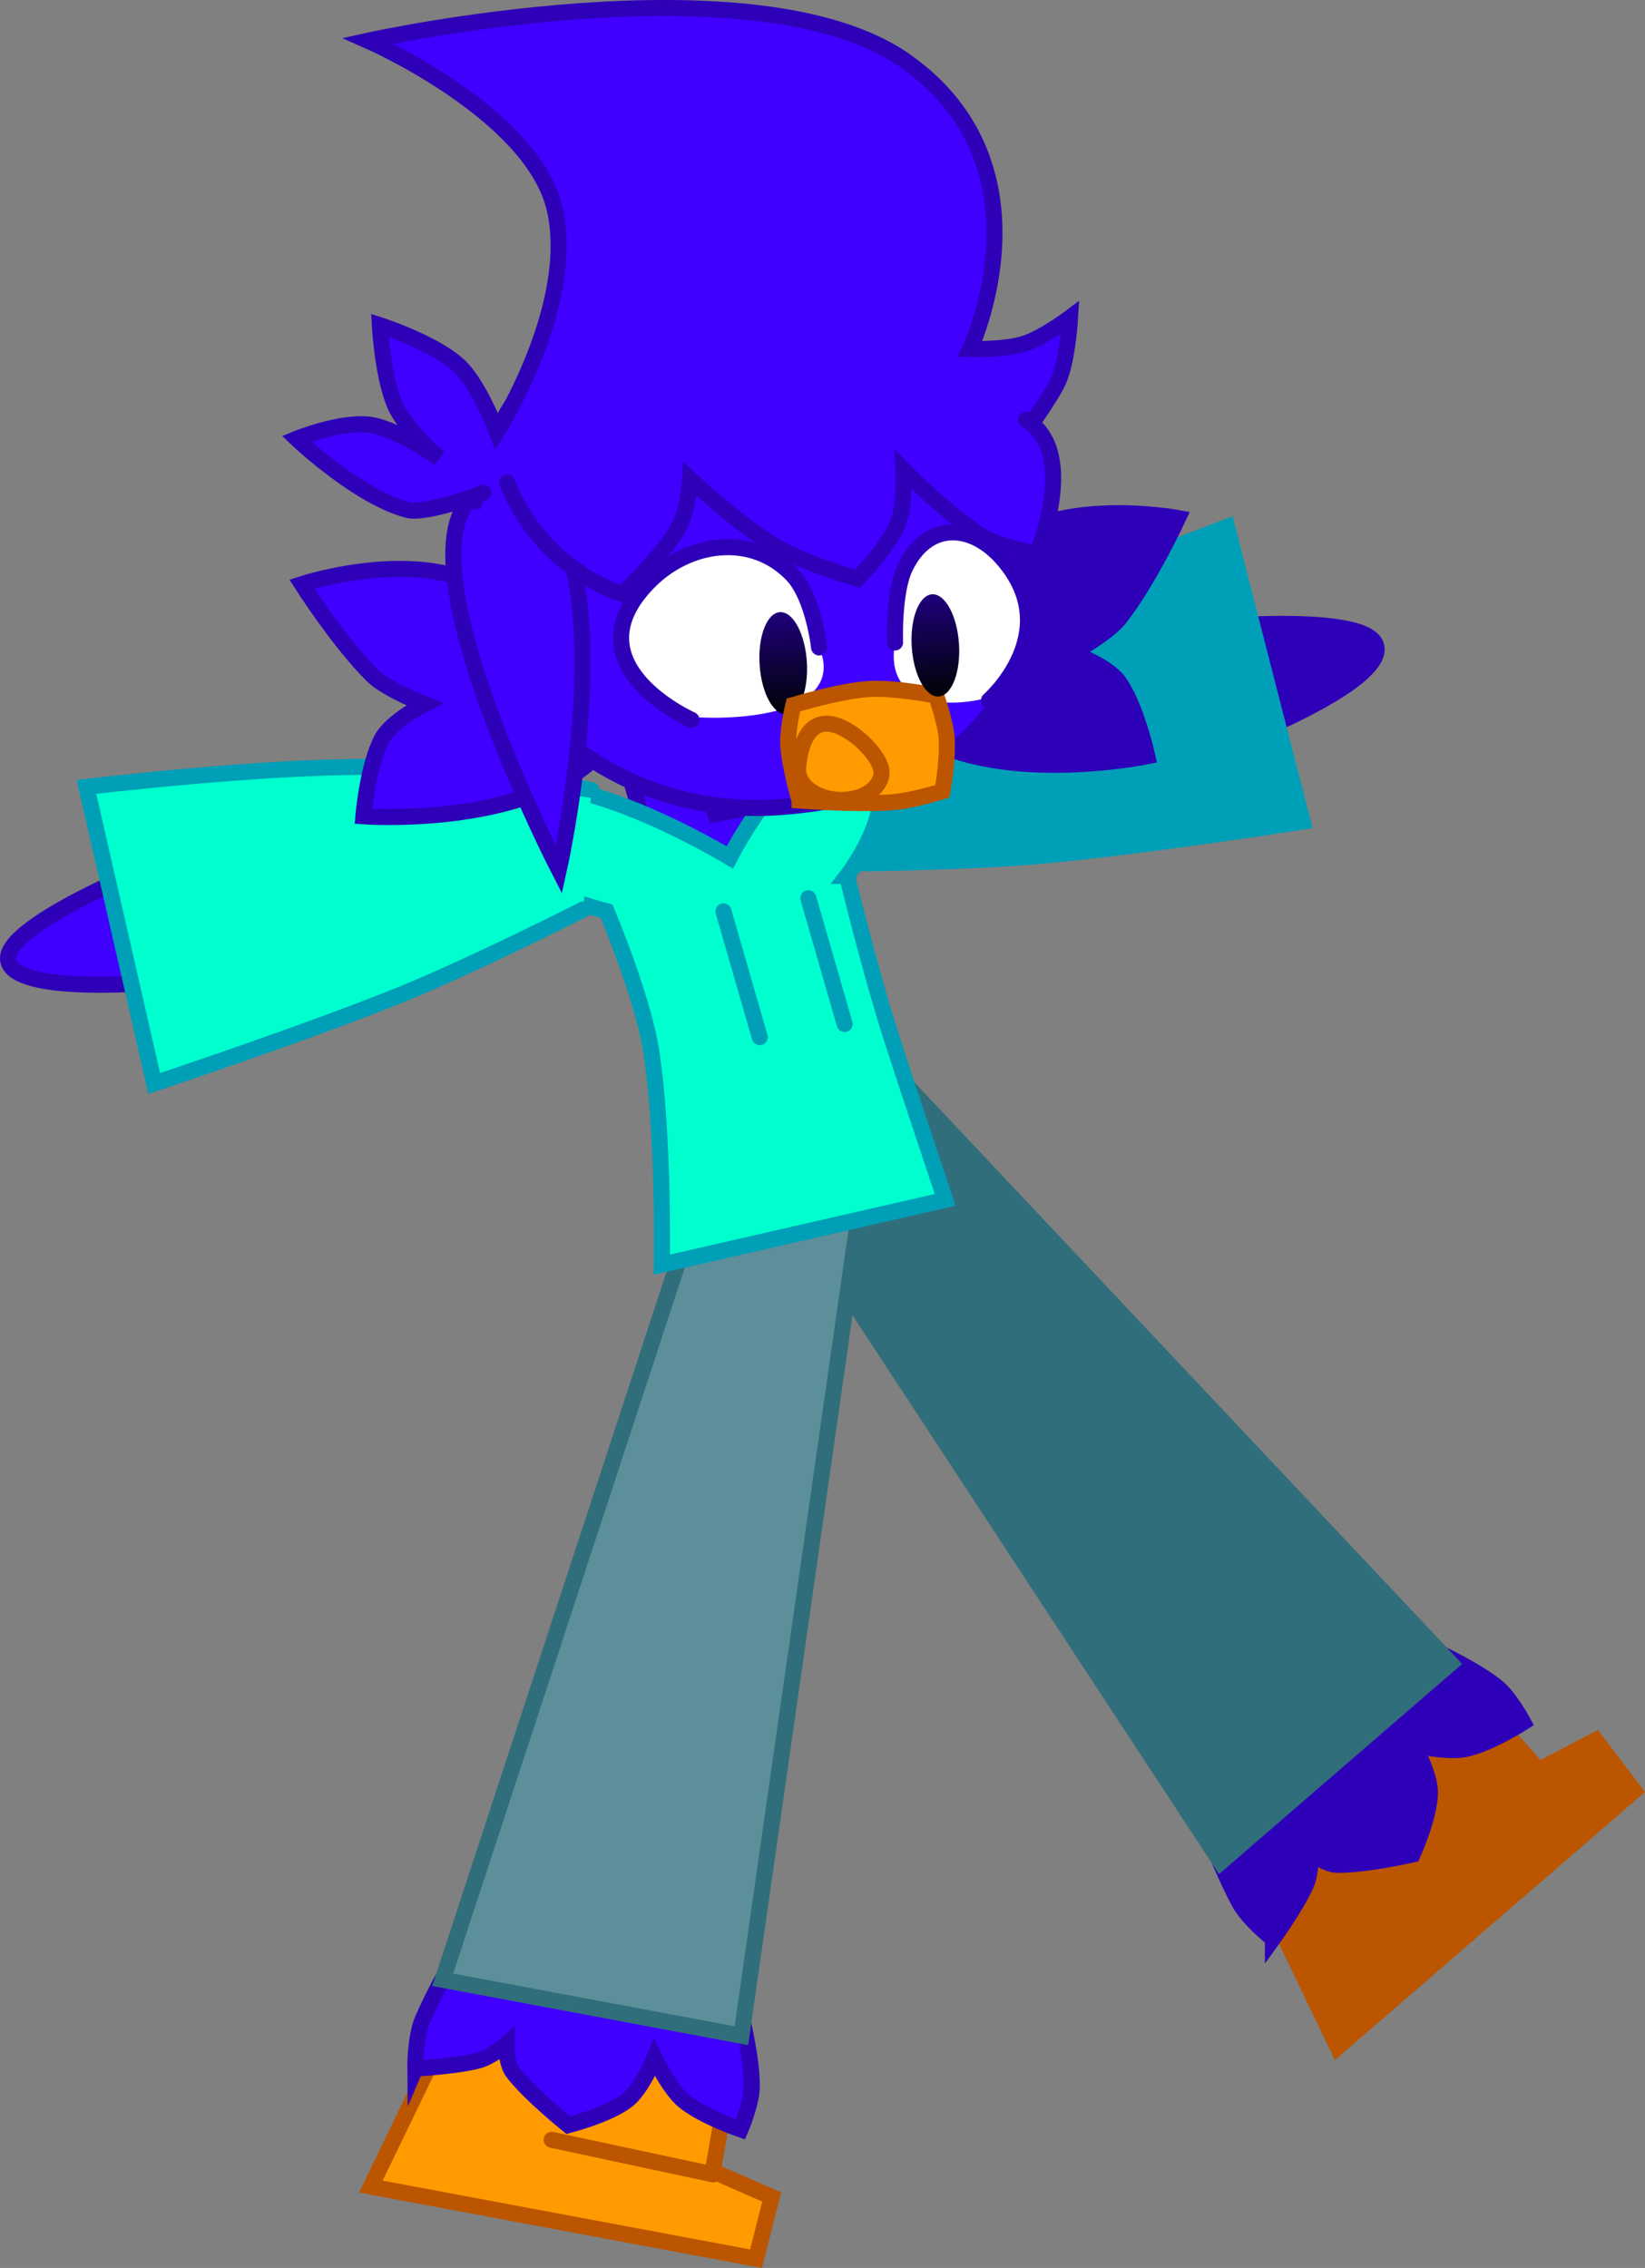 <svg version="1.1" xmlns="http://www.w3.org/2000/svg" xmlns:xlink="http://www.w3.org/1999/xlink" width="256.069" height="352.962" viewBox="0,0,256.069,352.962"><rect x="0" y="0" width="256.069" height="352.962" fill="#808080" stroke="none"/><defs><linearGradient x1="245.048" y1="145.104" x2="246.088" y2="161.01" gradientUnits="userSpaceOnUse" id="color-1"><stop offset="0" stop-color="#1f007b"/><stop offset="1" stop-color="#000304"/></linearGradient><linearGradient x1="268.731" y1="142.325" x2="269.77" y2="158.231" gradientUnits="userSpaceOnUse" id="color-2"><stop offset="0" stop-color="#1f007b"/><stop offset="1" stop-color="#000304"/></linearGradient></defs><g transform="translate(-123.647,-49.835)"><g data-paper-data="{&quot;isPaintingLayer&quot;:true}" fill-rule="nonzero" stroke-width="2.5" stroke-linejoin="miter" stroke-miterlimit="10" stroke-dasharray="" stroke-dashoffset="0" style="mix-blend-mode: normal"><g data-paper-data="{&quot;index&quot;:null,&quot;origRot&quot;:0}" stroke-linecap="round"><path d="M306.9,147.833c0,0 29.05,-3.178 30.928,2.395c1.843,5.471 -20.316,14.232 -20.316,14.232" data-paper-data="{&quot;origPos&quot;:null}" fill="#2e00b8" stroke="#2e00b8"/><path d="M245.001,168.268c0,0 17.118,-12.757 29.15,-19.049c15.149,-7.922 40.497,-17.373 40.497,-17.373l11.768,45.859c0,0 -24.584,3.854 -40.494,5.302c-12.106,1.101 -31.292,1.229 -31.292,1.229" data-paper-data="{&quot;origPos&quot;:null}" fill="#009fb8" stroke="#009fb8"/></g><path d="M231.965,168.316l3.049,8.211l10.795,-1.999l-6.142,13.125l-25.213,-8.77l9.491,-0.529l-2.126,-7.25z" data-paper-data="{&quot;origRot&quot;:0}" fill="#3f00ff" stroke="#2e00b8" stroke-linecap="round"/><g data-paper-data="{&quot;origRot&quot;:0}"><path d="M331.857,368.428l-12.105,-25.224l33.544,-28.987l9.883,11.1l8.843,-4.664l5.99,7.891z" data-paper-data="{&quot;origPos&quot;:null}" fill="#bb5500" stroke="#bb5500" stroke-linecap="butt"/><path d="M321.798,351.562c0,0 -3.8,-2.952 -5.264,-5.678c-3.612,-6.728 -7.742,-18.547 -7.742,-18.547l26.561,-25.597c0,0 15.331,5.768 21.329,10.643c2,1.625 4.081,5.506 4.081,5.506c0,0 -5.261,3.37 -8.98,4.14c-2.936,0.608 -8.074,-0.61 -8.074,-0.61c0,0 2.559,4.512 2.531,7.43c-0.036,3.724 -2.695,9.59 -2.695,9.59c0,0 -7.437,1.704 -11.808,1.612c-1.819,-0.038 -4.054,-1.944 -4.054,-1.944c0,0 0.107,3.084 -0.728,4.992c-1.462,3.343 -5.157,8.464 -5.157,8.464z" data-paper-data="{&quot;origPos&quot;:null}" fill="#2e00b8" stroke="#2e00b8" stroke-linecap="butt"/><path d="M261.864,215.724l87.592,92.971l-35.792,30.931l-67.09,-102.276" data-paper-data="{&quot;origPos&quot;:null}" fill="#306e7b" stroke="#306e7b" stroke-linecap="round"/><path d="M343.717,341.878l19.856,-16.278" fill="none" stroke="#bb5500" stroke-linecap="round"/></g><g data-paper-data="{&quot;origRot&quot;:0}"><path d="M181.378,390.129l12.176,-25.19l43.577,8.156l-2.518,14.647l9.16,4.007l-2.435,9.603z" data-paper-data="{&quot;origPos&quot;:null}" fill="#ff9b00" stroke="#bb5500" stroke-linecap="butt"/><path d="M188.294,371.749c0,0 -0.061,-4.812 1.159,-7.656c3.009,-7.018 9.676,-17.616 9.676,-17.616l36.573,4.811c0,0 5.048,15.583 4.975,23.312c-0.024,2.577 -1.761,6.623 -1.761,6.623c0,0 -5.914,-2.012 -8.835,-4.441c-2.305,-1.917 -4.556,-6.694 -4.556,-6.694c0,0 -1.933,4.814 -4.232,6.61c-2.935,2.294 -9.179,3.871 -9.179,3.871c0,0 -5.968,-4.753 -8.622,-8.228c-1.104,-1.446 -1.008,-4.382 -1.008,-4.382c0,0 -2.345,2.006 -4.357,2.543c-3.525,0.941 -9.832,1.244 -9.832,1.244z" data-paper-data="{&quot;origPos&quot;:null}" fill="#3f00ff" stroke="#2e00b8" stroke-linecap="butt"/><path d="M257.142,240.204l-18.088,126.446l-46.498,-8.703l38.144,-116.217" data-paper-data="{&quot;origPos&quot;:null}" fill="#5c8f99" stroke="#306e7b" stroke-linecap="round"/><path d="M209.531,382.851l25.106,5.377" fill="none" stroke="#bb5500" stroke-linecap="round"/></g><path d="M255.498,186.144c0,0 3.492,14.529 6.974,25.343c2.828,8.785 8.304,25.081 8.304,25.081l-44.11,10.084c0,0 0.39,-20.181 -1.662,-33.321c-1.3,-8.324 -6.927,-21.68 -6.927,-21.68c0,0 -24.187,-5.895 -17.301,-16.205c6.768,-10.135 36.486,7.834 36.486,7.834c0,0 10.752,-21.335 19.804,-16.068c9.052,5.267 -1.568,18.932 -1.568,18.932z" data-paper-data="{&quot;origRot&quot;:0}" fill="#00ffce" stroke="#009fb8" stroke-linecap="round"/><g data-paper-data="{&quot;origRot&quot;:0}" stroke-linecap="round"><path d="M149.497,202.602c0,0 -23.711,2.364 -24.579,-3.344c-0.884,-5.815 26.395,-16.298 26.395,-16.298" data-paper-data="{&quot;origPos&quot;:null}" fill="#3f00ff" stroke="#2e00b8"/><path d="M214.452,191.374c0,0 -17.113,8.675 -28.378,13.242c-14.805,6.002 -38.424,13.838 -38.424,13.838l-10.548,-46.155c0,0 26.862,-3.211 43.957,-3.11c13.578,0.081 34.638,3.578 34.638,3.578" data-paper-data="{&quot;origPos&quot;:null}" fill="#00ffce" stroke="#009fb8"/></g><path d="M236.264,191.67l5.647,19.573" data-paper-data="{&quot;origRot&quot;:0}" fill="none" stroke="#009fb8" stroke-linecap="round"/><path d="M255.129,209.203l-5.647,-19.573" data-paper-data="{&quot;origRot&quot;:0}" fill="none" stroke="#009fb8" stroke-linecap="round"/><g data-paper-data="{&quot;origRot&quot;:0}"><g data-paper-data="{&quot;origRot&quot;:0}"><path d="M276.558,137.258c8.804,-10.89 30.473,-6.801 30.473,-6.801c0,0 -4.581,9.839 -9.089,15.579c-1.928,2.456 -7.402,5.423 -7.402,5.423c0,0 5.428,1.96 7.222,4.424c2.772,3.807 4.478,11.644 4.478,11.644c0,0 -24.389,5.026 -37.048,-4.449" data-paper-data="{&quot;origPos&quot;:null,&quot;index&quot;:null}" fill="#2e00b8" stroke="#2e00b8" stroke-linecap="round"/><path d="M216.366,167.643c-11.318,11.042 -36.154,9.233 -36.154,9.233c0,0 0.671,-7.992 2.924,-12.127c1.458,-2.676 6.584,-5.327 6.584,-5.327c0,0 -5.814,-2.229 -8.045,-4.413c-5.216,-5.105 -11.039,-14.264 -11.039,-14.264c0,0 20.952,-6.875 31.099,2.777" data-paper-data="{&quot;origPos&quot;:null}" fill="#3f00ff" stroke="#2e00b8" stroke-linecap="round"/><path d="M197.008,136.881c-1.499,-22.934 17.41,-42.841 42.233,-44.464c24.824,-1.622 36.272,16.738 42.188,38.947c7.739,29.054 -11.937,42.484 -36.76,44.106c-24.824,1.622 -46.162,-15.655 -47.661,-38.589z" data-paper-data="{&quot;origPos&quot;:null}" fill="#3f00ff" stroke="#2e00b8" stroke-linecap="butt"/><path d="M198.908,126.531c0,0 -8.879,3.461 -11.901,2.643c-7.759,-2.098 -17.161,-11.05 -17.161,-11.05c0,0 6.861,-2.796 11.41,-2.178c4.108,0.559 10.773,5.194 10.773,5.194c0,0 -5.215,-4.488 -6.844,-8.132c-1.982,-4.432 -2.409,-12.562 -2.409,-12.562c0,0 8.33,2.675 12.243,6.239c3.197,2.912 5.978,10.354 5.978,10.354c0,0 12.433,-19.478 9.014,-34.591c-3.402,-15.038 -29.063,-26.276 -29.063,-26.276c0,0 60.283,-13.333 83.669,3.168c23.386,16.5 10.035,44.81 10.035,44.81c0,0 5.307,0.165 8.414,-0.809c2.97,-0.932 7.156,-4.075 7.156,-4.075c0,0 -0.401,6.783 -1.838,9.883c-1.301,2.806 -5.232,8.099 -5.232,8.099" data-paper-data="{&quot;origPos&quot;:null}" fill="#3f00ff" stroke="#2e00b8" stroke-linecap="round"/><path d="M208.665,128.641c11.448,14.123 1.978,56.552 1.978,56.552c0,0 -22.173,-43.027 -14.999,-56.045" data-paper-data="{&quot;origPos&quot;:null}" fill="#3f00ff" stroke="#2e00b8" stroke-linecap="round"/><path d="M283.359,115.172c8.368,4.998 1.706,20.843 1.706,20.843c0,0 -6.088,-1.183 -8.494,-2.697c-5.702,-3.587 -12.284,-10.374 -12.284,-10.374c0,0 0.292,5.628 -0.891,8.44c-1.601,3.805 -6.245,8.515 -6.245,8.515c0,0 -8.284,-2.368 -12.783,-5.036c-5.683,-3.37 -13.305,-10.435 -13.305,-10.435c0,0 -0.321,5.039 -1.883,7.693c-2.541,4.317 -8.629,10.17 -8.629,10.17c0,0 -12.451,-3.522 -17.968,-17.376" data-paper-data="{&quot;origPos&quot;:null}" fill="#3f00ff" stroke="#2e00b8" stroke-linecap="round"/><g data-paper-data="{&quot;origPos&quot;:null}" fill="#ffffff" stroke-linecap="round"><path d="M250.184,148.944c0,0 4.437,5.687 -1.096,9.518c-5.532,3.831 -16.98,2.999 -16.98,2.999z" data-paper-data="{&quot;origPos&quot;:null}" stroke="none"/><path d="M231.275,161.859c0,0 -19.167,-8.492 -6.773,-21.322c6.277,-6.497 16.317,-7.783 22.514,-1.209c3.284,3.483 4.134,11.27 4.134,11.27" data-paper-data="{&quot;origPos&quot;:null}" stroke="#2e00b8"/></g><path d="M249.245,152.816c0.287,4.392 -1.127,8.061 -3.157,8.193c-2.031,0.133 -3.91,-3.32 -4.197,-7.713c-0.287,-4.392 1.127,-8.061 3.157,-8.193c2.031,-0.133 3.91,3.32 4.197,7.713z" fill="url(#color-1)" stroke="none" stroke-linecap="butt"/><g data-paper-data="{&quot;origPos&quot;:null,&quot;index&quot;:null}" fill="#ffffff" stroke-linecap="round"><path d="M277.001,158.528c0,0 -7.628,2.079 -11.777,-1.12c-4.149,-3.198 -1.78,-9.331 -1.78,-9.331z" data-paper-data="{&quot;origPos&quot;:null}" stroke="none"/><path d="M262.973,149.826c0,0 -0.279,-7.824 1.555,-11.642c3.459,-7.204 10.37,-7.027 15.313,-1.263c9.761,11.382 -2.234,21.91 -2.234,21.91" data-paper-data="{&quot;origPos&quot;:null}" stroke="#2e00b8"/></g><path d="M248.114,174.432c0,0 -1.54,-5.173 -1.767,-8.644c-0.153,-2.336 0.795,-6.235 0.795,-6.235c0,0 7.151,-2.185 11.689,-2.482c4.138,-0.27 10.545,1.029 10.545,1.029c0,0 1.476,4.189 1.633,6.592c0.222,3.404 -0.661,8.288 -0.661,8.288c0,0 -4.823,1.518 -7.96,1.723c-5.54,0.362 -14.274,-0.27 -14.274,-0.27z" data-paper-data="{&quot;origPos&quot;:null}" fill="#ff9b00" stroke="#bb5500" stroke-linecap="butt"/><path d="M272.928,150.038c0.287,4.392 -1.127,8.061 -3.157,8.193c-2.031,0.133 -3.91,-3.32 -4.197,-7.713c-0.287,-4.392 1.127,-8.061 3.157,-8.193c2.031,-0.133 3.91,3.32 4.197,7.713z" fill="url(#color-2)" stroke="none" stroke-linecap="butt"/></g><path d="M260.869,170.147c-0.124,2.482 -3.132,4.349 -6.717,4.169c-3.585,-0.18 -6.391,-2.338 -6.267,-4.82c0.124,-2.482 1.022,-7.208 4.608,-7.028c3.585,0.18 8.5,5.197 8.376,7.679z" data-paper-data="{&quot;origRot&quot;:0}" fill="none" stroke="#bb5500" stroke-linecap="butt"/></g></g></g></svg>